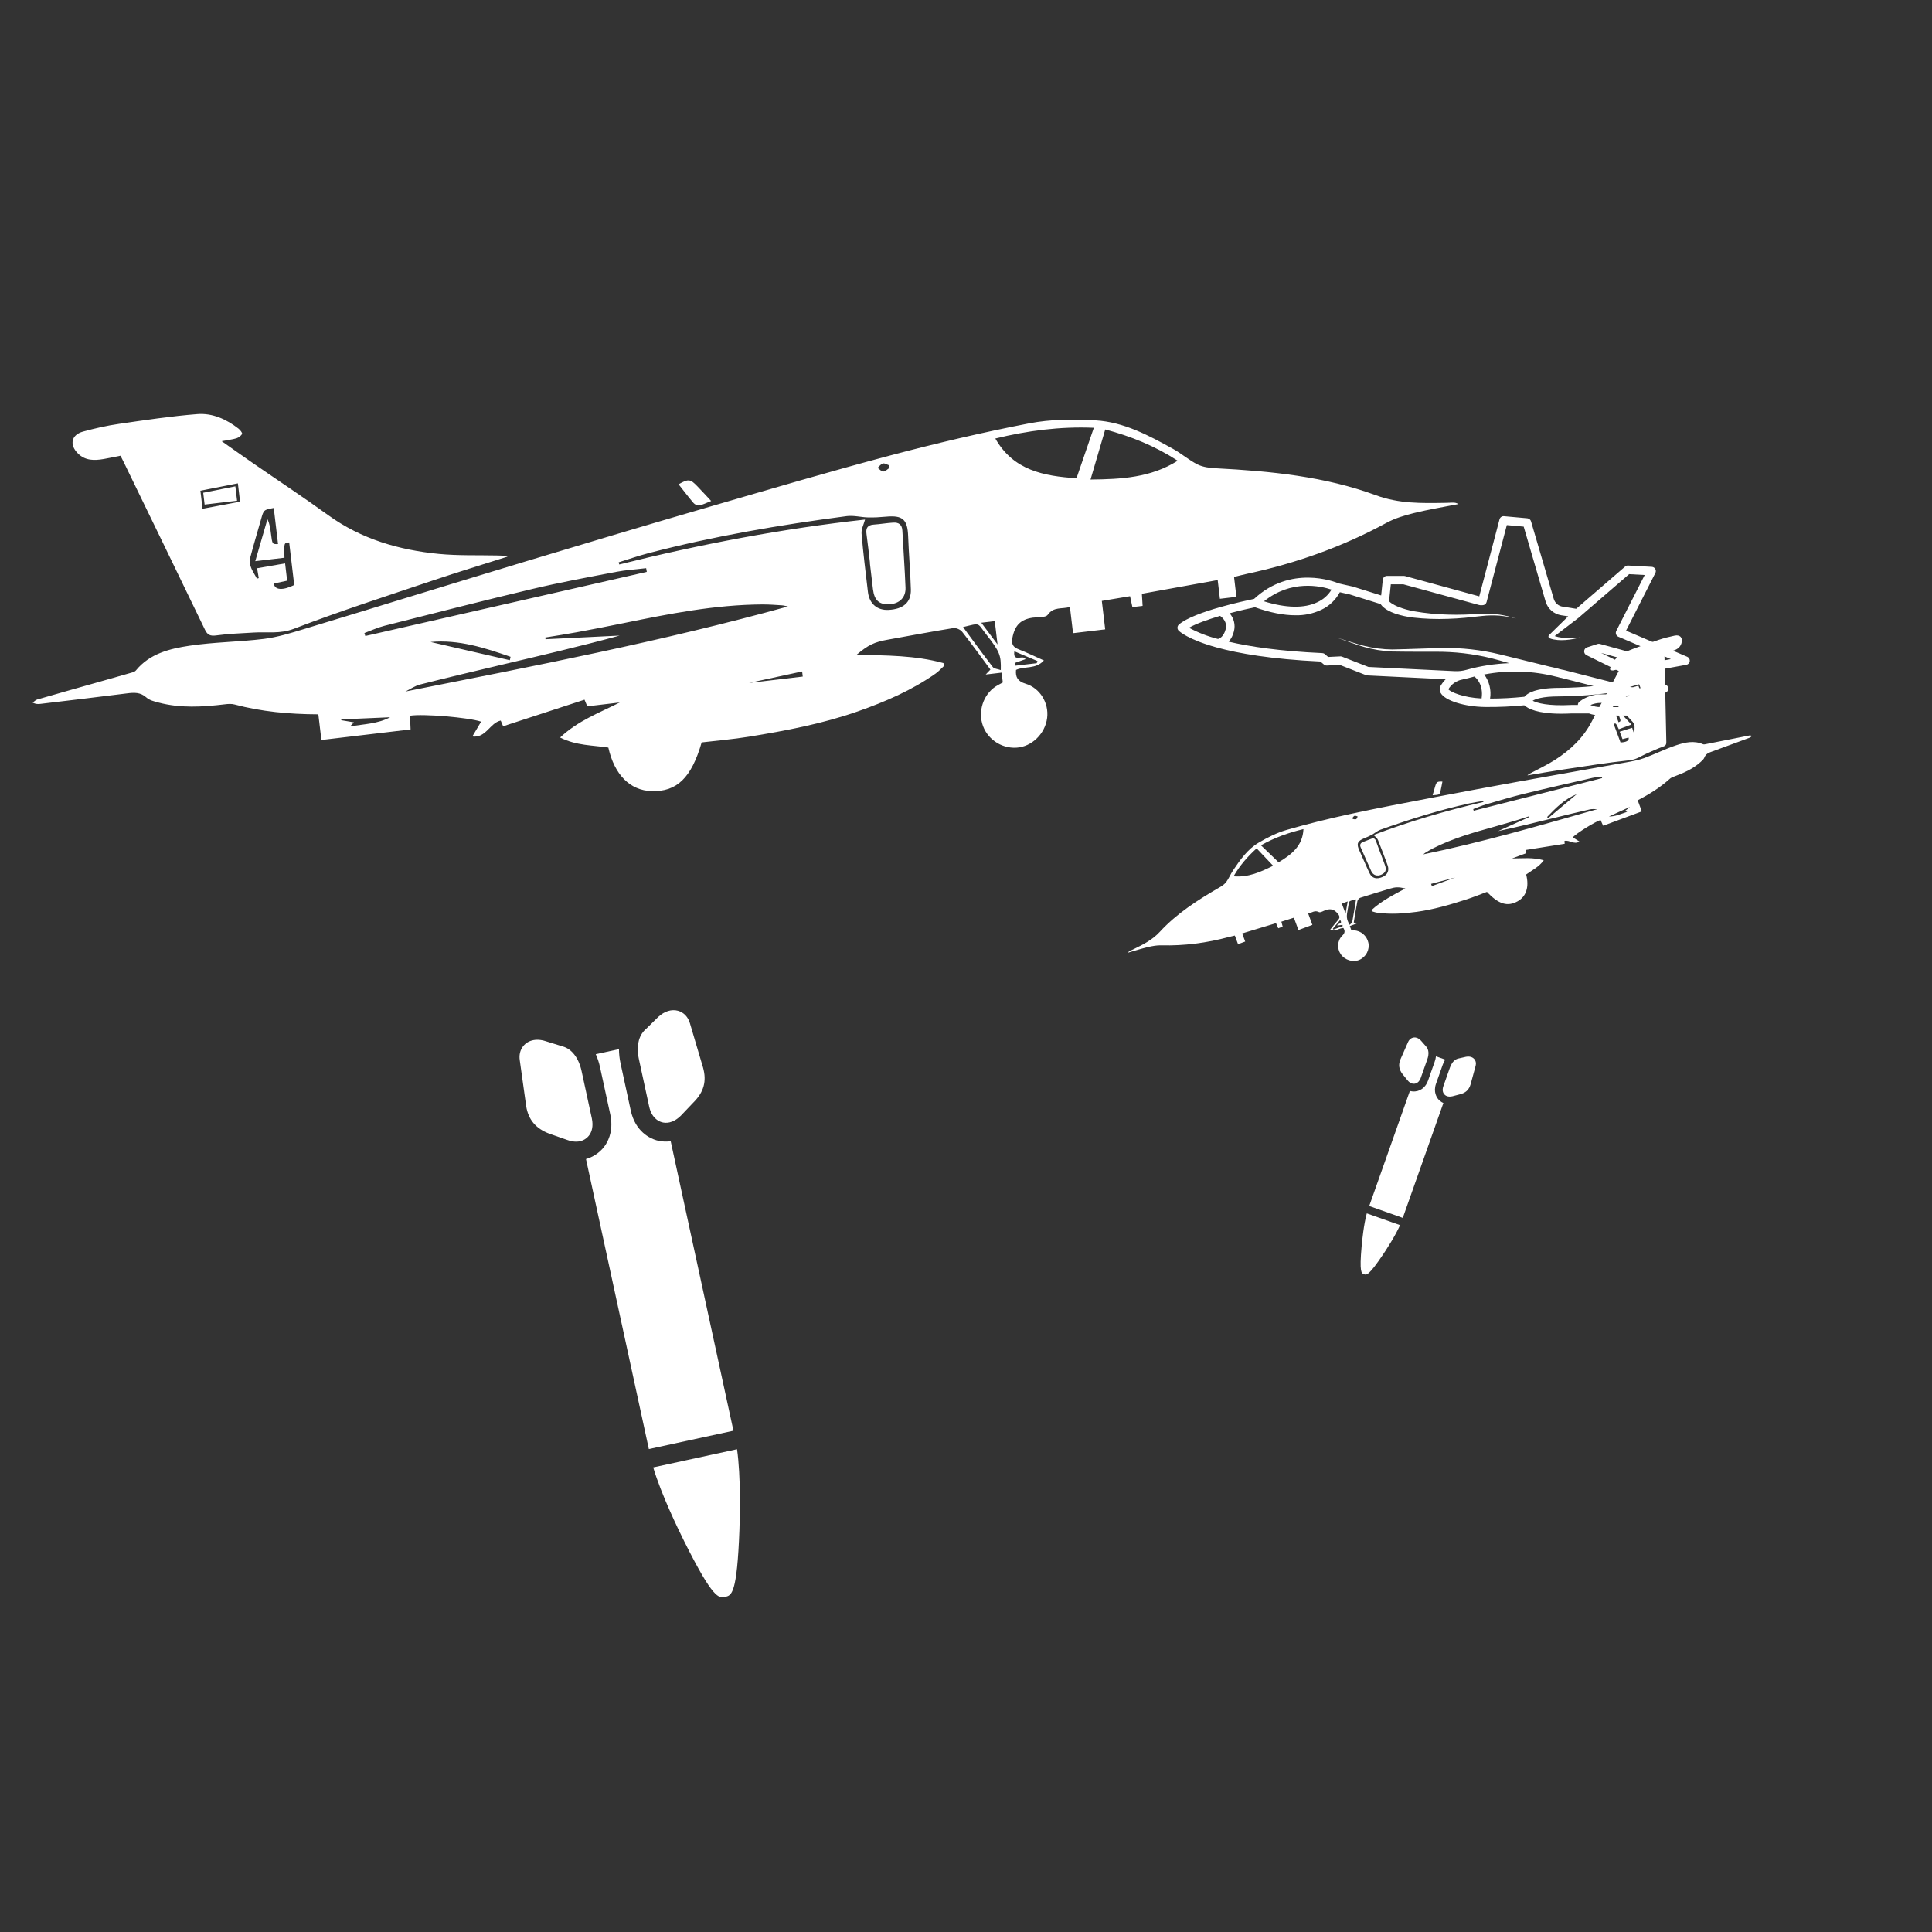 <svg xmlns="http://www.w3.org/2000/svg" xmlns:xlink="http://www.w3.org/1999/xlink" width="24" zoomAndPan="magnify" viewBox="0 0 810 810" height="24" preserveAspectRatio="xMidYMid meet" version="1.2"><rect x="0" y="0" width="810" height="810" fill="#333333" stroke="none"/><defs><clipPath id="3ceb5d5763"><path d="M 493.414 216.297 L 708.664 216.297 L 708.664 304 L 493.414 304 Z M 493.414 216.297 "/></clipPath><clipPath id="bf5087381f"><path d="M 13 173 L 612 173 L 612 332 L 13 332 Z M 13 173 "/></clipPath><clipPath id="9514c75853"><path d="M 0 182.934 L 600.309 111.875 L 621.645 292.113 L 21.336 363.176 Z M 0 182.934 "/></clipPath><clipPath id="5bf1b8a6cf"><path d="M 0 182.934 L 600.309 111.875 L 621.645 292.113 L 21.336 363.176 Z M 0 182.934 "/></clipPath><clipPath id="2ca3ef81cc"><path d="M 472 266 L 735 266 L 735 403 L 472 403 Z M 472 266 "/></clipPath><clipPath id="727ca84f59"><path d="M 456.73 356.43 L 716.922 259.953 L 745.863 338.012 L 485.672 434.484 Z M 456.73 356.43 "/></clipPath><clipPath id="e94f75dfca"><path d="M 716.777 260.008 L 456.586 356.48 L 485.527 434.539 L 745.719 338.066 Z M 716.777 260.008 "/></clipPath><clipPath id="24f6770c8b"><path d="M 217 435 L 249 435 L 249 479 L 217 479 Z M 217 435 "/></clipPath><clipPath id="4bd8dbdaed"><path d="M 413.68 506.254 L 305.289 674.633 L 136.91 566.242 L 245.297 397.863 Z M 413.68 506.254 "/></clipPath><clipPath id="1c0ba2fda5"><path d="M 413.68 506.254 L 305.289 674.633 L 136.91 566.242 L 245.297 397.863 Z M 413.68 506.254 "/></clipPath><clipPath id="d593e5a613"><path d="M 267 423 L 296 423 L 296 471 L 267 471 Z M 267 423 "/></clipPath><clipPath id="41aec316e7"><path d="M 413.68 506.254 L 305.289 674.633 L 136.91 566.242 L 245.297 397.863 Z M 413.68 506.254 "/></clipPath><clipPath id="9ca44d1f77"><path d="M 413.68 506.254 L 305.289 674.633 L 136.91 566.242 L 245.297 397.863 Z M 413.68 506.254 "/></clipPath><clipPath id="ccb91cea15"><path d="M 245 439 L 308 439 L 308 608 L 245 608 Z M 245 439 "/></clipPath><clipPath id="6ebae73678"><path d="M 413.68 506.254 L 305.289 674.633 L 136.91 566.242 L 245.297 397.863 Z M 413.68 506.254 "/></clipPath><clipPath id="a3076f1f12"><path d="M 413.68 506.254 L 305.289 674.633 L 136.91 566.242 L 245.297 397.863 Z M 413.68 506.254 "/></clipPath><clipPath id="41580e3346"><path d="M 273 607 L 311 607 L 311 670 L 273 670 Z M 273 607 "/></clipPath><clipPath id="c777d1aed7"><path d="M 413.68 506.254 L 305.289 674.633 L 136.91 566.242 L 245.297 397.863 Z M 413.68 506.254 "/></clipPath><clipPath id="2185c5411b"><path d="M 413.68 506.254 L 305.289 674.633 L 136.91 566.242 L 245.297 397.863 Z M 413.68 506.254 "/></clipPath><clipPath id="6ae9a4a1dc"><path d="M 586 434 L 599 434 L 599 455 L 586 455 Z M 586 434 "/></clipPath><clipPath id="7bb1c7c997"><path d="M 645.512 500.793 L 571.07 536.355 L 535.508 461.914 L 609.953 426.352 Z M 645.512 500.793 "/></clipPath><clipPath id="82c917146d"><path d="M 645.512 500.793 L 571.07 536.355 L 535.508 461.914 L 609.953 426.352 Z M 645.512 500.793 "/></clipPath><clipPath id="79145e3af9"><path d="M 604 442 L 619 442 L 619 460 L 604 460 Z M 604 442 "/></clipPath><clipPath id="beaeb46c9d"><path d="M 645.512 500.793 L 571.07 536.355 L 535.508 461.914 L 609.953 426.352 Z M 645.512 500.793 "/></clipPath><clipPath id="1dfe958763"><path d="M 645.512 500.793 L 571.07 536.355 L 535.508 461.914 L 609.953 426.352 Z M 645.512 500.793 "/></clipPath><clipPath id="62f147e750"><path d="M 574 442 L 606 442 L 606 511 L 574 511 Z M 574 442 "/></clipPath><clipPath id="377babc477"><path d="M 645.512 500.793 L 571.07 536.355 L 535.508 461.914 L 609.953 426.352 Z M 645.512 500.793 "/></clipPath><clipPath id="e113a4edbc"><path d="M 645.512 500.793 L 571.07 536.355 L 535.508 461.914 L 609.953 426.352 Z M 645.512 500.793 "/></clipPath><clipPath id="e981b22b8c"><path d="M 570 508 L 587 508 L 587 535 L 570 535 Z M 570 508 "/></clipPath><clipPath id="9dba791c11"><path d="M 645.512 500.793 L 571.07 536.355 L 535.508 461.914 L 609.953 426.352 Z M 645.512 500.793 "/></clipPath><clipPath id="2289292167"><path d="M 645.512 500.793 L 571.07 536.355 L 535.508 461.914 L 609.953 426.352 Z M 645.512 500.793 "/></clipPath></defs><g id="b8e52c1859"><g clip-rule="nonzero" clip-path="url(#3ceb5d5763)"><path style=" stroke:none;fill-rule:nonzero;fill:#ffffff;fill-opacity:1;" d="M 509.852 271.375 C 509.957 271.418 510.066 271.445 510.176 271.465 C 519.211 273.949 532.969 276.371 553.57 277.344 L 555.062 278.602 C 555.422 278.902 555.836 279.043 556.301 279.023 L 561.73 278.77 L 572.703 283.055 C 572.883 283.125 573.066 283.164 573.258 283.172 L 606.113 284.781 C 605.285 285.609 604.578 286.531 603.992 287.547 C 603.723 288.02 603.594 288.523 603.602 289.066 C 603.613 289.609 603.758 290.109 604.043 290.57 C 605.883 293.762 613.945 296.281 622.609 296.414 L 623.328 296.414 C 628.582 296.453 633.824 296.211 639.055 295.691 C 640.602 297.105 644.59 299.227 654.605 299.227 C 655.934 299.227 657.367 299.188 658.902 299.113 L 666.164 299.113 C 667.766 299.695 669.422 299.992 671.133 299.996 L 690.148 299.996 L 693.191 303.035 C 693.535 303.383 693.949 303.555 694.438 303.559 L 695.32 303.559 C 695.59 303.562 695.844 303.512 696.09 303.398 C 696.332 303.289 696.539 303.129 696.711 302.926 C 696.883 302.719 697.004 302.488 697.066 302.227 C 697.133 301.969 697.141 301.707 697.09 301.445 L 696.531 298.66 C 696.926 298.309 697.125 297.871 697.125 297.344 L 697.125 294.691 C 697.125 294.176 696.938 293.742 696.559 293.391 L 697.09 290.926 C 697.098 290.82 697.098 290.711 697.09 290.605 L 697.973 290.465 C 698.352 290.402 698.68 290.234 698.949 289.961 C 699.219 289.688 699.383 289.359 699.438 288.98 C 699.496 288.598 699.434 288.238 699.254 287.898 C 699.078 287.555 698.812 287.301 698.469 287.133 L 671.281 273.754 L 696.125 280.555 C 696.387 280.613 696.648 280.613 696.914 280.555 L 706.992 278.723 C 707.375 278.656 707.703 278.477 707.969 278.191 C 708.238 277.906 708.395 277.57 708.438 277.18 C 708.48 276.793 708.406 276.43 708.207 276.09 C 708.012 275.754 707.73 275.508 707.371 275.355 L 681.73 264.402 L 694.02 240.211 C 694.086 240.082 694.137 239.941 694.168 239.801 C 694.203 239.656 694.215 239.512 694.211 239.363 C 694.207 239.219 694.184 239.074 694.145 238.934 C 694.105 238.793 694.051 238.656 693.977 238.531 C 693.902 238.402 693.816 238.285 693.715 238.18 C 693.609 238.074 693.496 237.984 693.371 237.906 C 693.246 237.832 693.113 237.77 692.977 237.727 C 692.836 237.684 692.691 237.656 692.543 237.648 L 682.598 237.098 C 682.121 237.07 681.703 237.211 681.344 237.523 L 672.387 245.258 L 672.332 245.312 L 672.262 245.367 L 660.832 255.234 L 655.184 254.348 C 654.75 254.285 654.332 254.164 653.934 253.984 C 653.535 253.805 653.168 253.57 652.836 253.285 C 652.504 253 652.219 252.676 651.98 252.309 C 651.742 251.941 651.559 251.551 651.434 251.129 L 641.883 218.559 C 641.781 218.211 641.59 217.922 641.309 217.691 C 641.031 217.461 640.707 217.328 640.348 217.293 L 630.559 216.41 C 630.352 216.391 630.145 216.406 629.941 216.461 C 629.742 216.516 629.555 216.602 629.383 216.723 C 629.211 216.84 629.066 216.988 628.945 217.16 C 628.824 217.328 628.738 217.516 628.684 217.719 L 620.188 250.016 L 589.059 241.504 C 588.906 241.461 588.75 241.441 588.59 241.441 L 581.516 241.441 C 581.297 241.438 581.086 241.477 580.879 241.555 C 580.676 241.633 580.492 241.746 580.328 241.891 C 580.164 242.035 580.031 242.207 579.934 242.402 C 579.832 242.598 579.773 242.805 579.75 243.023 L 579.059 249.637 L 566.883 245.824 L 566.742 245.824 L 561.359 244.621 C 559.289 243.738 541.113 236.816 525.789 251.078 C 524.023 251.449 517.832 252.766 511.281 254.613 C 504.547 256.559 497.41 259.098 494.262 261.836 C 494.078 261.996 493.934 262.188 493.828 262.41 C 493.723 262.633 493.668 262.863 493.66 263.109 C 493.648 263.352 493.691 263.59 493.781 263.816 C 493.871 264.043 494 264.246 494.176 264.418 C 494.422 264.668 497.992 268.07 509.852 271.375 Z M 621.168 292.836 C 613.531 292.461 608.234 290.184 607.219 288.996 C 607.84 287.934 608.656 287.047 609.66 286.336 C 610.664 285.625 611.773 285.152 612.984 284.922 C 613.195 284.895 613.395 284.832 613.582 284.734 C 614.332 284.621 615.066 284.461 615.793 284.258 C 616.484 284.062 617.316 283.844 618.27 283.605 C 618.379 283.801 618.52 283.973 618.695 284.117 C 618.695 284.117 622.07 286.945 621.168 292.836 Z M 639.109 292.117 C 634.328 292.621 629.531 292.879 624.723 292.887 C 625.008 291.105 624.934 289.336 624.508 287.582 C 624.078 285.828 623.328 284.227 622.258 282.773 C 627.281 281.82 632.352 281.426 637.465 281.59 C 642.578 281.754 647.609 282.469 652.566 283.738 C 652.656 283.758 652.746 283.773 652.84 283.781 L 654.211 284.168 L 654.414 284.168 L 668.109 287.652 C 663.953 288.043 658.809 288.395 653.555 288.395 C 643.84 288.449 640.363 290.578 639.117 292.117 Z M 662.387 294.027 L 662.238 294.145 C 661.766 294.496 661.531 294.969 661.531 295.559 L 658.77 295.559 C 648.93 296.07 644.465 294.754 642.566 293.789 C 643.742 293.062 646.648 291.969 653.527 291.969 C 661.59 291.902 669.609 291.281 677.586 290.109 L 678.469 290.332 L 677.711 291.094 L 671.141 291.094 C 669.562 291.098 668.027 291.352 666.531 291.855 C 665.035 292.355 663.656 293.082 662.395 294.027 Z M 693.059 295.797 C 693.121 295.875 693.191 295.949 693.27 296.016 C 693.195 296.082 693.129 296.152 693.066 296.23 C 692.754 296.609 692.625 297.047 692.676 297.539 L 692.129 296.988 C 691.785 296.645 691.371 296.469 690.883 296.469 L 671.133 296.469 C 669.621 296.469 668.172 296.176 666.781 295.582 C 668.172 294.992 669.621 294.699 671.133 294.699 L 678.434 294.699 C 678.922 294.699 679.336 294.523 679.68 294.18 L 682.449 291.41 L 685.879 292.293 C 686.02 292.332 686.164 292.348 686.312 292.348 L 686.594 292.348 L 693.387 291.25 L 692.715 294.371 C 692.621 294.891 692.742 295.355 693.066 295.77 Z M 558.254 247.195 C 556.801 249.578 554.801 251.344 552.262 252.5 C 546.832 255.109 539.141 254.957 529.93 252.102 C 541.324 242.898 553.684 245.676 558.254 247.195 Z M 515.508 257.117 C 519.609 256.02 523.465 255.137 526.117 254.586 C 532.449 256.832 538.125 257.957 543.102 257.957 C 546.898 258.035 550.516 257.27 553.957 255.664 C 555.617 254.887 557.113 253.867 558.441 252.602 C 559.77 251.34 560.867 249.902 561.73 248.285 L 565.949 249.23 L 578.82 253.254 L 579.078 253.598 C 579.32 253.914 579.59 254.207 579.883 254.48 C 580.414 254.949 580.984 255.367 581.598 255.727 C 582.719 256.375 583.895 256.906 585.125 257.32 C 587.512 258.09 589.953 258.617 592.445 258.91 C 597.293 259.457 602.156 259.637 607.031 259.449 C 609.457 259.359 611.879 259.238 614.281 259 L 621.461 258.238 C 623.84 257.977 626.219 257.934 628.605 258.105 C 630.996 258.328 633.352 258.738 635.68 259.336 C 633.363 258.59 631.008 258.039 628.605 257.672 C 626.199 257.348 623.781 257.238 621.355 257.355 L 614.148 257.672 C 611.762 257.762 609.367 257.742 606.988 257.672 C 602.238 257.559 597.523 257.094 592.844 256.277 C 590.562 255.867 588.344 255.242 586.184 254.402 C 585.191 253.996 584.25 253.492 583.355 252.898 C 583.004 252.656 582.676 252.387 582.367 252.094 L 583.109 244.969 L 588.367 244.969 L 620.195 253.668 C 620.352 253.711 620.508 253.73 620.664 253.73 L 621.551 253.73 C 621.949 253.73 622.309 253.605 622.629 253.359 C 622.945 253.117 623.152 252.801 623.258 252.414 L 623.484 251.527 L 631.742 220.141 L 638.816 220.785 L 648.012 252.207 C 648.23 252.949 648.547 253.648 648.965 254.297 C 649.383 254.949 649.883 255.531 650.465 256.039 C 651.047 256.547 651.688 256.965 652.391 257.289 C 653.094 257.617 653.824 257.84 654.59 257.957 L 657.473 258.391 L 649.516 266.195 L 649.418 266.293 C 649.324 266.387 649.262 266.492 649.223 266.617 C 649.184 266.742 649.176 266.867 649.199 266.992 C 649.223 267.121 649.273 267.234 649.352 267.34 C 649.43 267.441 649.531 267.52 649.648 267.574 C 650.215 267.82 650.805 267.996 651.414 268.098 C 651.965 268.203 652.52 268.281 653.078 268.328 C 654.176 268.414 655.27 268.414 656.367 268.328 C 657.445 268.242 658.52 268.105 659.586 267.91 L 661.168 267.582 L 662.723 267.195 L 661.133 267.371 L 659.539 267.488 C 658.484 267.543 657.426 267.543 656.367 267.488 C 655.324 267.434 654.293 267.297 653.273 267.078 C 652.773 266.973 652.285 266.836 651.805 266.672 L 661.723 259.086 L 661.902 258.938 L 674.48 248.078 L 674.535 248.02 L 674.605 247.973 L 683.023 240.707 L 689.547 241.07 L 677.629 264.523 C 677.52 264.742 677.453 264.977 677.441 265.219 C 677.426 265.465 677.461 265.703 677.543 265.934 C 677.625 266.164 677.754 266.367 677.922 266.547 C 678.09 266.723 678.289 266.859 678.516 266.957 L 700.512 276.336 L 696.621 277.043 L 670.812 269.973 C 670.477 269.871 670.141 269.871 669.805 269.973 L 665.383 271.402 C 665.043 271.512 664.758 271.711 664.535 271.992 C 664.312 272.277 664.188 272.598 664.16 272.957 C 664.137 273.316 664.211 273.652 664.391 273.969 C 664.57 274.281 664.82 274.516 665.145 274.676 L 691.883 287.828 L 686.363 288.715 L 682.918 287.828 C 682.586 287.621 682.227 287.527 681.84 287.555 L 678.07 286.602 L 655.254 280.793 L 655.074 280.793 L 653.688 280.457 C 653.609 280.422 653.531 280.391 653.449 280.367 C 652.184 280.031 650.938 279.742 649.699 279.484 L 631.719 275.062 C 629.781 274.594 627.816 274.09 625.82 273.676 C 623.82 273.258 621.832 272.906 619.824 272.625 C 615.812 272.047 611.777 271.727 607.723 271.66 C 605.707 271.66 603.664 271.66 601.676 271.746 L 595.664 271.941 C 591.668 272.059 587.637 272.242 583.664 272.289 C 579.672 272.242 575.738 271.734 571.863 270.766 C 569.926 270.297 568.023 269.66 566.105 269.078 L 560.359 267.309 L 566.035 269.289 C 567.93 269.934 569.812 270.645 571.746 271.191 C 575.645 272.309 579.617 272.961 583.664 273.145 C 587.707 273.25 591.691 273.207 595.707 273.242 L 601.719 273.242 C 603.734 273.242 605.699 273.242 607.688 273.375 C 611.652 273.582 615.59 274.039 619.5 274.746 C 621.449 275.098 623.387 275.512 625.309 275.984 C 627.227 276.453 629.125 277.016 631.062 277.566 L 632.75 278.043 C 626.676 278.266 620.707 279.191 614.848 280.82 C 613.234 281.281 611.59 281.469 609.914 281.387 L 573.719 279.617 L 562.66 275.301 C 562.426 275.215 562.184 275.176 561.934 275.188 L 556.832 275.434 L 555.434 274.23 C 555.129 273.969 554.77 273.828 554.367 273.809 C 536.496 272.996 523.898 271.086 515.129 269.023 C 516.207 267.758 516.938 266.316 517.32 264.703 C 517.496 264.043 517.586 263.375 517.598 262.695 C 517.605 262.012 517.531 261.34 517.371 260.68 C 517.215 260.02 516.977 259.387 516.66 258.781 C 516.348 258.18 515.961 257.625 515.508 257.117 Z M 511.531 258.203 C 512.582 258.953 514.652 260.855 513.871 263.801 C 513.043 266.957 511.316 267.707 510.645 267.883 C 506.395 266.82 502.34 265.25 498.48 263.18 C 501.582 261.43 506.508 259.707 511.531 258.203 Z M 511.531 258.203 "/></g><g clip-rule="nonzero" clip-path="url(#bf5087381f)"><g clip-rule="nonzero" clip-path="url(#9514c75853)"><g clip-rule="nonzero" clip-path="url(#5bf1b8a6cf)"><path style=" stroke:none;fill-rule:nonzero;fill:#ffffff;fill-opacity:1;" d="M 133.465 299.488 C 121.105 299.43 109.621 298.367 98.344 295.359 C 97.035 295.008 95.535 295.117 94.168 295.293 C 84.891 296.406 75.641 296.965 66.469 294.551 C 64.688 294.078 62.664 293.594 61.379 292.426 C 58.836 290.133 56.145 290.332 53.156 290.711 C 41.094 292.234 29.008 293.664 16.938 295.105 C 15.988 295.219 15.027 295.238 13.695 294.594 C 14.324 294.145 14.887 293.477 15.582 293.273 C 24.824 290.605 34.07 288 43.316 285.383 C 47.414 284.215 51.516 283.074 55.613 281.879 C 56.117 281.742 56.672 281.461 56.988 281.078 C 62.777 274.004 71.133 271.973 79.391 270.727 C 89.75 269.164 100.32 269.145 110.727 267.844 C 116.391 267.137 121.969 265.391 127.48 263.723 C 158.637 254.277 189.746 244.633 220.906 235.211 C 246.43 227.496 271.988 219.875 297.598 212.418 C 322.777 205.094 347.934 197.668 373.281 190.949 C 392.512 185.855 411.91 181.285 431.434 177.504 C 440.461 175.754 449.996 175.707 459.227 176.234 C 471.121 176.91 481.625 182.551 491.883 188.246 C 495.418 190.207 498.523 192.965 502.117 194.746 C 504.414 195.875 507.273 196.207 509.91 196.336 C 532.676 197.531 555.359 199.711 576.883 207.641 C 586.539 211.203 596.082 210.98 605.875 210.824 C 606.969 210.801 608.066 210.727 609.148 210.719 C 609.898 210.723 610.645 210.82 611.453 211.328 C 605.238 212.559 598.969 213.578 592.828 215.094 C 588.852 216.074 584.789 217.289 581.223 219.234 C 562.828 229.258 543.344 236.16 522.918 240.543 C 521.211 240.906 519.516 241.363 517.383 241.883 C 517.711 244.621 518.035 247.379 518.371 250.223 C 515.883 250.52 513.84 250.762 511.453 251.043 C 511.16 248.578 510.871 246.141 510.523 243.188 C 499.781 245.129 489.402 246.996 478.738 248.93 C 478.848 250.625 478.941 252.23 479.047 254.023 C 477.586 254.195 476.238 254.355 474.766 254.531 C 474.438 253.02 474.133 251.559 473.781 249.957 C 469.836 250.609 466.102 251.238 461.945 251.93 C 462.418 255.926 462.875 259.773 463.359 263.859 C 458.73 264.406 454.527 264.906 449.875 265.457 C 449.465 261.988 449.047 258.445 448.574 254.477 C 445.109 255.449 441.758 254.254 439.262 257.758 C 438.367 259.012 435.172 258.656 433 258.953 C 427.875 259.68 425.449 262.215 424.457 267.41 C 423.977 269.898 424.609 271.281 427.02 272.211 C 430.449 273.543 433.754 275.156 437.664 276.898 C 434.16 280.734 429.566 279.168 425.973 280.863 C 425.676 283.918 426.699 285.652 429.969 286.645 C 436.098 288.496 439.793 294.781 439.02 300.996 C 438.188 307.629 432.59 313.078 426.156 313.465 C 419.586 313.867 413.488 309.551 411.773 303.285 C 410.07 297.043 412.883 290.203 418.387 287.238 C 419.051 286.879 419.715 286.508 420.43 286.117 C 420.277 284.809 420.125 283.531 419.945 282.004 C 417.887 282.246 415.977 282.473 413.262 282.793 C 414.211 281.785 414.641 281.336 415.234 280.715 C 411.34 275.457 407.48 270.074 403.391 264.879 C 402.648 263.938 400.82 263.148 399.652 263.328 C 390.457 264.805 381.32 266.555 372.16 268.188 C 366.598 269.18 364.023 270.367 359.094 274.543 C 371.578 274.777 383.75 274.754 395.52 277.996 C 395.656 278.355 395.789 278.699 395.926 279.059 C 394.711 280.18 393.602 281.445 392.27 282.379 C 382.266 289.418 371.148 294.207 359.68 298.238 C 344.844 303.441 329.457 306.348 313.996 308.859 C 307.309 309.945 300.535 310.504 294.168 311.258 C 289.859 326.23 283.699 332.012 273.156 331.684 C 264.156 331.398 257.605 324.836 255.051 313.43 C 248.555 312.406 241.703 312.672 234.824 309.207 C 242.398 302.07 251.398 298.812 259.844 294.512 C 255.336 295.047 250.84 295.578 246.215 296.125 C 245.84 295.234 245.484 294.355 245.055 293.348 C 233.656 297.078 222.371 300.754 210.945 304.484 C 210.59 303.645 210.297 302.969 209.926 302.094 C 205.328 303.117 203.762 309.52 198.031 308.766 C 199.289 306.641 200.496 304.625 201.707 302.559 C 196.473 300.785 177.195 299.176 171.891 300.074 C 171.965 301.828 172.043 303.609 172.141 305.816 C 159.754 307.281 147.508 308.73 134.75 310.242 C 134.336 306.855 133.906 303.23 133.465 299.488 Z M 330.363 254.262 C 329.516 254.098 328.668 253.836 327.805 253.777 C 325.086 253.605 322.348 253.395 319.625 253.41 C 299.789 253.512 280.461 257.348 261.152 261.305 C 254.73 262.613 248.301 263.871 241.855 265.059 C 237.445 265.875 233.023 266.547 228.605 267.27 C 228.645 267.508 228.676 267.758 228.715 267.992 C 239.082 267.488 249.43 266.969 259.797 266.465 C 243.004 271.047 226.109 274.969 209.207 278.961 C 198.141 281.582 187.078 284.203 176.062 287.004 C 173.938 287.547 172.016 288.926 169.992 289.914 C 223.809 279.254 277.488 268.914 330.363 254.262 Z M 417.293 183.855 C 424.859 197.195 437.551 199.609 451.328 200.504 C 453.691 193.609 456.09 186.641 458.594 179.355 C 444.383 178.754 430.75 180.566 417.293 183.855 Z M 457.207 201.051 C 470.18 200.906 482.402 200.285 493.762 193.168 C 484.078 186.883 474.094 182.922 463.379 180.047 C 461.312 187.066 459.359 193.727 457.207 201.051 Z M 259.383 235.746 C 259.457 236.047 259.547 236.344 259.621 236.656 C 293.754 228.152 328.23 221.582 362.672 217.828 C 362.125 219.883 361.047 221.855 361.215 223.719 C 361.902 231.898 362.922 240.051 363.887 248.211 C 364.469 253.125 367.77 255.93 372.488 255.703 C 378.68 255.398 382.031 252.559 381.887 247.16 C 381.688 239.727 381.012 232.309 380.746 224.871 C 380.496 217.789 378.527 215.965 371.48 216.609 C 369.008 216.836 366.5 216.988 364.02 216.934 C 360.992 216.863 357.91 216 354.961 216.387 C 326.941 220.066 299.129 224.789 271.762 231.945 C 267.586 233.027 263.508 234.473 259.383 235.746 Z M 271.176 239.75 C 271.09 239.242 270.984 238.719 270.898 238.207 C 266.707 238.703 262.461 238.953 258.316 239.75 C 246.594 241.992 234.848 244.145 223.242 246.91 C 202.48 251.84 181.816 257.133 161.133 262.375 C 158.277 263.098 155.555 264.383 152.777 265.406 C 152.906 265.82 153.035 266.23 153.164 266.645 C 192.504 257.672 231.848 248.711 271.176 239.75 Z M 419.59 280.938 C 419.734 274.676 419.188 273.219 413.426 265.895 C 409.539 260.941 411.23 261.129 403.77 262.895 C 407.957 268.574 412.02 274.199 416.266 279.699 C 416.816 280.41 418.238 280.453 419.59 280.938 Z M 180.512 269.152 C 191.586 271.707 202.66 274.246 213.746 276.793 C 213.852 276.312 213.957 275.848 214.059 275.367 C 203.246 271.621 192.395 268.043 180.512 269.152 Z M 148.414 302.852 C 147.734 303.535 147.246 304.02 146.754 304.52 C 152.605 303.586 158.445 303.453 163.57 300.711 C 156.738 301.012 149.918 301.309 143.082 301.609 C 143.082 301.719 143.07 301.84 143.07 301.945 C 144.762 302.242 146.453 302.523 148.414 302.852 Z M 411.414 261.082 C 413.812 264.285 415.812 266.961 418.223 270.18 C 417.773 266.367 417.418 263.379 417.066 260.41 C 415.223 260.629 413.719 260.809 411.414 261.082 Z M 434.645 278.043 C 434.758 277.75 434.855 277.457 434.969 277.152 C 431.801 275.816 428.637 274.48 425.273 273.059 C 424.574 277.98 428.969 274.238 429.941 276.355 C 428.363 276.918 426.875 277.441 425.387 277.965 C 425.512 278.336 425.637 278.711 425.762 279.082 C 428.715 278.746 431.68 278.395 434.645 278.043 Z M 336.301 281.508 C 328.953 283.098 321.824 284.637 314.016 286.324 C 321.953 285.383 329.188 284.527 336.555 283.656 C 336.438 282.652 336.336 281.809 336.301 281.508 Z M 372.961 196.148 C 372.906 195.793 372.852 195.453 372.797 195.098 C 371.906 194.801 370.945 194.129 370.164 194.312 C 369.332 194.52 368.676 195.504 367.949 196.152 C 368.738 196.703 369.555 197.727 370.309 197.691 C 371.227 197.648 372.09 196.703 372.961 196.148 Z M 50.516 191.066 C 48.141 191.535 45.793 192.055 43.438 192.453 C 39.559 193.113 35.758 193.188 32.684 190.129 C 29.008 186.504 29.871 182.297 34.789 180.953 C 39.738 179.605 44.785 178.445 49.859 177.715 C 60.777 176.125 71.715 174.484 82.691 173.613 C 89.031 173.102 94.891 175.738 99.969 179.691 C 100.68 180.25 101.68 181.496 101.488 181.906 C 101.09 182.727 100.043 183.469 99.117 183.766 C 97.387 184.289 95.539 184.48 92.949 184.977 C 97.645 188.281 101.777 191.227 105.953 194.113 C 116.492 201.395 127.191 208.441 137.566 215.953 C 151.484 226.027 167.273 230.598 184.012 232.227 C 192.031 233 200.148 232.707 208.227 232.875 C 209.742 232.91 211.246 232.867 212.816 233.359 C 202.535 236.621 192.203 239.758 181.984 243.199 C 162.332 249.816 142.559 256.18 123.215 263.613 C 117.348 265.871 111.988 264.836 106.391 265.191 C 101.16 265.516 95.887 265.672 90.707 266.395 C 88.195 266.742 87 266.242 85.934 264.016 C 74.602 240.527 63.191 217.07 51.805 193.613 C 51.43 192.816 51.035 192.062 50.516 191.066 Z M 119.262 233.824 C 115.215 234.301 111.273 234.77 107.016 235.273 C 108.773 229.238 110.441 223.453 112.125 217.68 C 113.133 219.766 113.359 221.773 113.609 223.789 C 114.156 228.188 114.156 228.188 116.566 228.09 C 115.969 223.039 115.371 218.004 114.773 212.957 C 110.539 213.754 110.551 213.75 109.473 217.621 C 107.965 222.973 106.336 228.285 104.941 233.66 C 104.004 237.246 106.297 239.797 107.711 242.594 C 107.969 242.512 108.227 242.426 108.484 242.355 C 108.258 241.008 108.02 239.672 107.781 238.23 C 111.75 237.547 115.586 236.879 119.531 236.199 C 119.828 238.715 120.102 241.023 120.387 243.445 C 118.367 243.887 116.582 244.258 114.809 244.641 C 115.125 247.426 118.609 247.625 123.355 245.262 C 122.652 239.316 121.945 233.359 121.242 227.414 C 119.043 227.566 119.043 227.566 119.262 233.824 Z M 99.734 202.641 C 94.328 203.711 89.152 204.723 84.02 205.73 C 84.34 208.434 84.613 210.742 84.918 213.297 C 90.367 212.266 95.543 211.289 100.645 210.328 C 100.309 207.492 100.031 205.16 99.734 202.641 Z M 292.375 203.883 C 289.402 200.785 288.633 200.703 284.5 203.039 C 286.602 205.688 288.617 208.375 290.789 210.914 C 291.301 211.52 292.473 212.035 293.191 211.898 C 294.746 211.582 296.203 210.809 298.156 210.039 C 296.078 207.816 294.25 205.824 292.375 203.883 Z M 364.68 235.926 C 365.078 239.301 365.477 242.66 365.875 246.035 C 365.914 246.367 365.953 246.684 365.992 247.012 C 366.574 251.727 368.609 253.559 372.98 253.32 C 377.082 253.09 379.797 250.496 379.641 246.359 C 379.336 238.387 378.727 230.414 378.32 222.445 C 378.188 219.879 376.719 218.957 374.449 219.105 C 371.719 219.281 369.02 219.75 366.289 219.938 C 363.703 220.125 362.934 221.418 363.281 223.875 C 363.848 227.887 364.258 231.914 364.734 235.934 C 364.719 235.922 364.691 235.926 364.68 235.926 Z M 98.68 203.902 C 94.031 204.828 89.617 205.711 85.203 206.582 C 85.438 208.543 85.625 210.125 85.789 211.535 C 90.363 210.996 94.754 210.477 99.391 209.926 C 99.125 207.672 98.926 205.984 98.68 203.902 Z M 98.68 203.902 "/></g></g></g><g clip-rule="nonzero" clip-path="url(#2ca3ef81cc)"><g clip-rule="nonzero" clip-path="url(#727ca84f59)"><g clip-rule="nonzero" clip-path="url(#e94f75dfca)"><path style=" stroke:none;fill-rule:nonzero;fill:#ffffff;fill-opacity:1;" d="M 686.609 335.523 C 691.645 332.918 696.117 330.082 700.094 326.496 C 700.559 326.078 701.191 325.812 701.789 325.598 C 705.812 324.113 709.707 322.406 712.949 319.504 C 713.578 318.938 714.305 318.32 714.586 317.57 C 715.145 316.105 716.285 315.621 717.586 315.152 C 722.832 313.254 728.07 311.312 733.301 309.379 C 733.715 309.227 734.109 309.031 734.52 308.492 C 734.168 308.438 733.801 308.285 733.473 308.348 C 729.141 309.188 724.816 310.055 720.492 310.918 C 718.574 311.297 716.66 311.691 714.738 312.059 C 714.5 312.105 714.215 312.109 714.008 312.016 C 710.16 310.336 706.324 311.254 702.691 312.473 C 698.133 314 693.809 316.199 689.285 317.844 C 686.824 318.738 684.18 319.191 681.578 319.664 C 666.875 322.316 652.148 324.879 637.449 327.543 C 625.41 329.727 613.371 331.953 601.352 334.262 C 589.535 336.531 577.703 338.754 565.945 341.309 C 557.023 343.246 548.141 345.434 539.375 347.969 C 535.32 349.141 531.414 351.117 527.754 353.262 C 523.035 356.023 519.922 360.523 516.922 364.992 C 515.891 366.531 515.195 368.309 514.102 369.789 C 513.398 370.73 512.301 371.465 511.25 372.066 C 502.195 377.312 493.383 382.945 486.25 390.684 C 483.047 394.156 479.102 396.062 475.07 398.043 C 474.617 398.266 474.152 398.461 473.711 398.688 C 473.406 398.844 473.121 399.039 472.895 399.418 C 475.691 398.621 478.469 397.727 481.293 397.062 C 483.121 396.633 485.035 396.277 486.898 396.328 C 496.512 396.578 505.914 395.328 515.176 392.848 C 515.949 392.641 516.734 392.469 517.715 392.238 C 518.156 393.426 518.598 394.617 519.055 395.852 C 520.133 395.453 521.02 395.125 522.055 394.742 C 521.656 393.672 521.266 392.617 520.793 391.336 C 525.586 389.883 530.215 388.48 534.977 387.039 C 535.289 387.754 535.586 388.43 535.914 389.184 C 536.551 388.949 537.133 388.734 537.773 388.496 C 537.59 387.812 537.41 387.148 537.219 386.422 C 538.965 385.863 540.625 385.34 542.465 384.754 C 543.105 386.484 543.727 388.152 544.383 389.926 C 546.387 389.18 548.207 388.504 550.223 387.758 C 549.668 386.254 549.098 384.719 548.461 383 C 550.078 382.672 551.199 381.484 552.953 382.395 C 553.578 382.719 554.812 381.906 555.758 381.574 C 558.004 380.801 559.527 381.328 561.016 383.242 C 561.734 384.16 561.766 384.855 560.973 385.738 C 559.852 387 558.836 388.352 557.605 389.879 C 559.836 390.715 561.387 389.113 563.211 389.055 C 563.969 390.242 563.914 391.164 562.785 392.254 C 560.668 394.293 560.473 397.633 562.09 400.008 C 563.812 402.547 567.238 403.602 569.949 402.414 C 572.719 401.207 574.309 398.168 573.699 395.25 C 573.09 392.344 570.512 390.137 567.641 390.074 C 567.297 390.066 566.945 390.055 566.57 390.043 C 566.363 389.48 566.156 388.926 565.91 388.262 C 566.801 387.934 567.629 387.625 568.809 387.188 C 568.207 386.977 567.938 386.879 567.566 386.754 C 568.059 383.789 568.512 380.781 569.094 377.805 C 569.199 377.266 569.785 376.562 570.301 376.391 C 574.363 375.07 578.461 373.879 582.547 372.629 C 585.027 371.871 586.324 371.82 589.215 372.496 C 584.164 375.199 579.184 377.734 575.055 381.52 C 575.07 381.695 575.09 381.863 575.109 382.039 C 575.84 382.242 576.559 382.527 577.297 382.633 C 582.855 383.414 588.398 383.051 593.926 382.297 C 601.074 381.324 607.969 379.293 614.809 377.09 C 617.77 376.133 620.656 374.949 623.414 373.926 C 628.305 379.141 632.027 380.215 636.266 377.875 C 639.887 375.879 641.191 371.828 639.848 366.637 C 642.289 364.859 645.145 363.535 647.23 360.684 C 642.645 359.352 638.285 359.898 633.938 359.906 C 635.891 359.184 637.84 358.461 639.844 357.719 C 639.809 357.277 639.77 356.844 639.734 356.344 C 645.172 355.484 650.551 354.625 656 353.762 C 655.969 353.344 655.949 353.008 655.914 352.57 C 658.008 352.027 659.984 354.316 662.168 352.812 C 661.211 352.207 660.297 351.633 659.371 351.043 C 661.137 349.227 668.676 344.539 671.031 343.797 C 671.371 344.527 671.711 345.273 672.129 346.195 C 677.5 344.203 682.805 342.238 688.332 340.188 C 687.793 338.719 687.211 337.148 686.609 335.523 Z M 596.711 358.203 C 597.023 357.957 597.316 357.676 597.656 357.473 C 598.73 356.832 599.805 356.172 600.922 355.609 C 609.047 351.508 617.746 349.035 626.461 346.613 C 629.359 345.809 632.246 344.977 635.129 344.117 C 637.102 343.527 639.051 342.875 641.004 342.25 C 641.039 342.352 641.078 342.461 641.109 342.566 C 636.77 344.527 632.434 346.48 628.094 348.438 C 635.91 346.801 643.637 344.871 651.375 342.969 C 656.441 341.727 661.512 340.484 666.598 339.328 C 667.578 339.105 668.652 339.266 669.684 339.246 C 645.469 346.141 621.379 353.137 596.711 358.203 Z M 546.48 347.609 C 546.176 354.641 541.496 358.277 536.055 361.523 C 533.648 359.203 531.211 356.855 528.664 354.402 C 534.344 351.188 540.293 349.078 546.48 347.609 Z M 533.766 362.977 C 528.438 365.629 523.312 367.93 517.184 367.398 C 519.828 362.805 523.078 359.098 526.855 355.684 C 529.168 358.121 531.355 360.434 533.766 362.977 Z M 621.844 335.805 C 621.875 335.941 621.898 336.082 621.934 336.223 C 606.211 339.883 590.754 344.406 575.898 350.07 C 576.551 350.797 577.402 351.379 577.723 352.176 C 579.152 355.66 580.438 359.203 581.75 362.738 C 582.539 364.867 581.777 366.703 579.805 367.598 C 577.211 368.77 575.246 368.309 574.176 366.074 C 572.703 362.992 571.43 359.82 569.984 356.727 C 568.605 353.781 569.027 352.625 572.043 351.414 C 573.102 350.992 574.156 350.527 575.156 349.988 C 576.383 349.328 577.461 348.328 578.746 347.871 C 590.961 343.52 603.312 339.633 615.988 336.836 C 617.922 336.406 619.891 336.145 621.844 335.805 Z M 617.859 339.902 C 617.789 339.676 617.723 339.441 617.652 339.215 C 619.465 338.543 621.254 337.754 623.113 337.215 C 628.371 335.68 633.621 334.105 638.941 332.809 C 648.453 330.484 658.004 328.328 667.547 326.145 C 668.867 325.844 670.246 325.801 671.594 325.637 C 671.629 325.832 671.664 326.027 671.695 326.223 C 653.746 330.781 635.801 335.344 617.859 339.902 Z M 565.832 387.754 C 564.465 385.227 564.387 384.516 565.207 380.32 C 565.762 377.484 565.109 377.914 568.527 377.074 C 568 380.27 567.52 383.418 566.934 386.551 C 566.855 386.957 566.285 387.273 565.832 387.754 Z M 661.047 332.965 C 657.055 336.324 653.062 339.676 649.066 343.035 C 648.922 342.859 648.781 342.691 648.641 342.516 C 652.277 338.727 655.961 334.996 661.047 332.965 Z M 681.203 340.023 C 681.625 340.16 681.926 340.258 682.23 340.359 C 679.645 341.199 677.234 342.367 674.566 342.316 C 677.418 341.012 680.27 339.707 683.125 338.402 C 683.145 338.445 683.176 338.492 683.199 338.539 C 682.57 339.012 681.938 339.48 681.203 340.023 Z M 565.023 377.93 C 564.715 379.742 564.457 381.254 564.141 383.07 C 563.531 381.422 563.051 380.125 562.574 378.84 C 563.371 378.543 564.023 378.301 565.023 377.93 Z M 559.078 389.719 C 558.969 389.621 558.867 389.523 558.758 389.418 C 559.773 388.211 560.789 387.004 561.863 385.723 C 563.18 387.586 560.602 386.977 560.648 388.043 C 561.41 387.945 562.125 387.848 562.844 387.75 C 562.871 387.93 562.898 388.105 562.926 388.285 C 561.648 388.766 560.363 389.242 559.078 389.719 Z M 599.98 370.574 C 603.316 369.691 606.551 368.828 610.094 367.887 C 606.652 369.16 603.52 370.324 600.324 371.508 C 600.164 371.074 600.031 370.707 599.98 370.574 Z M 567.16 343.363 C 567.109 343.207 567.059 343.059 567.008 342.902 C 567.312 342.594 567.562 342.117 567.922 342.031 C 568.301 341.941 568.777 342.207 569.211 342.32 C 569.004 342.707 568.883 343.297 568.566 343.441 C 568.184 343.617 567.633 343.41 567.16 343.363 Z M 697.836 273.891 C 698.906 273.586 699.973 273.309 701.02 272.977 C 702.742 272.438 704.309 271.672 704.926 269.781 C 705.672 267.531 704.438 265.992 702.148 266.473 C 699.844 266.953 697.539 267.535 695.316 268.297 C 690.523 269.93 685.711 271.547 681.043 273.484 C 678.344 274.602 676.504 276.902 675.254 279.582 C 675.082 279.957 674.934 280.676 675.098 280.801 C 675.43 281.055 676.012 281.137 676.453 281.066 C 677.27 280.918 678.066 280.609 679.227 280.27 C 678 282.605 676.926 284.672 675.824 286.723 C 673.039 291.898 670.141 297.016 667.473 302.254 C 663.895 309.277 658.398 314.445 651.898 318.609 C 648.785 320.602 645.406 322.18 642.141 323.938 C 641.531 324.266 640.906 324.562 640.367 325.094 C 645.25 324.277 650.129 323.398 655.02 322.668 C 664.434 321.266 673.844 319.73 683.297 318.727 C 686.168 318.422 688.141 316.879 690.504 315.852 C 692.707 314.895 694.895 313.855 697.16 313.066 C 698.262 312.684 698.645 312.23 698.613 311.098 C 698.336 299.133 698.094 287.164 697.844 275.199 C 697.828 274.797 697.832 274.406 697.836 273.891 Z M 678.688 305.727 C 680.441 305.078 682.148 304.445 683.992 303.762 C 682.012 301.664 680.121 299.648 678.23 297.641 C 678.254 298.703 678.582 299.57 678.898 300.445 C 679.594 302.359 679.594 302.359 678.59 302.82 C 677.777 300.633 676.969 298.453 676.16 296.266 C 678.055 295.703 678.051 295.707 679.301 297.062 C 681.035 298.934 682.809 300.762 684.504 302.668 C 685.637 303.938 685.234 305.457 685.238 306.898 C 685.117 306.918 684.996 306.938 684.875 306.961 C 684.684 306.363 684.504 305.77 684.297 305.129 C 682.535 305.68 680.828 306.207 679.074 306.754 C 679.477 307.844 679.848 308.844 680.238 309.895 C 681.156 309.652 681.965 309.43 682.77 309.219 C 683.219 310.422 681.84 311.23 679.406 311.258 C 678.449 308.68 677.492 306.102 676.539 303.523 C 677.469 303.125 677.469 303.125 678.688 305.727 Z M 680.148 288.906 C 682.582 288.215 684.906 287.547 687.215 286.887 C 687.648 288.055 688.02 289.055 688.43 290.164 C 685.984 290.879 683.668 291.566 681.383 292.238 C 680.926 291.008 680.551 289.996 680.148 288.906 Z M 601.703 329.68 C 602.27 327.793 602.566 327.598 604.742 327.688 C 604.438 329.211 604.176 330.73 603.82 332.223 C 603.738 332.578 603.367 333.031 603.043 333.125 C 602.344 333.32 601.586 333.309 600.625 333.406 C 601.012 332.062 601.344 330.867 601.703 329.68 Z M 578.859 357.887 C 579.402 359.348 579.941 360.805 580.484 362.266 C 580.535 362.41 580.586 362.547 580.641 362.688 C 581.387 364.738 580.938 365.91 579.105 366.727 C 577.379 367.488 575.73 366.996 574.926 365.273 C 573.387 361.957 571.969 358.57 570.469 355.227 C 569.984 354.152 570.395 353.469 571.352 353.055 C 572.504 352.555 573.703 352.184 574.859 351.691 C 575.953 351.227 576.539 351.594 576.914 352.668 C 577.52 354.426 578.191 356.156 578.84 357.898 C 578.844 357.891 578.855 357.887 578.859 357.887 Z M 680.844 289.203 C 682.934 288.609 684.922 288.047 686.906 287.48 C 687.223 288.332 687.477 289.016 687.703 289.625 C 685.723 290.363 683.82 291.066 681.809 291.812 C 681.449 290.836 681.176 290.105 680.844 289.203 Z M 680.844 289.203 "/></g></g></g><g clip-rule="nonzero" clip-path="url(#24f6770c8b)"><g clip-rule="nonzero" clip-path="url(#4bd8dbdaed)"><g clip-rule="nonzero" clip-path="url(#1c0ba2fda5)"><path style=" stroke:none;fill-rule:nonzero;fill:#ffffff;fill-opacity:1;" d="M 218.949 439.168 C 220.871 436.184 224.633 435.164 228.773 436.516 L 235.895 438.719 C 239.691 439.727 242.641 443.527 243.84 449.094 L 248.125 468.863 C 248.844 472.234 248.043 474.414 247.246 475.656 C 246.539 476.75 243.77 480.148 237.688 477.883 L 230.406 475.336 C 224.684 473.219 221.504 469.441 220.605 463.762 L 217.906 444.445 C 217.629 442.492 217.988 440.664 218.949 439.168 Z M 218.949 439.168 "/></g></g></g><g clip-rule="nonzero" clip-path="url(#d593e5a613)"><g clip-rule="nonzero" clip-path="url(#41aec316e7)"><g clip-rule="nonzero" clip-path="url(#9ca44d1f77)"><path style=" stroke:none;fill-rule:nonzero;fill:#ffffff;fill-opacity:1;" d="M 269.113 433.359 C 269.617 432.574 270.23 431.883 270.934 431.301 L 275.984 426.344 C 278.602 423.938 281.578 423.031 284.254 423.773 C 286.652 424.438 288.469 426.332 289.246 428.98 L 294.758 447.602 C 296.336 453.273 295.125 457.836 290.707 462.223 L 285.473 467.723 C 281.98 471.176 278.938 470.93 277.422 470.48 C 275.895 470.027 273.184 468.574 272.164 463.914 L 267.879 444.129 C 267.223 441.113 266.902 436.793 269.113 433.359 Z M 269.113 433.359 "/></g></g></g><g clip-rule="nonzero" clip-path="url(#ccb91cea15)"><g clip-rule="nonzero" clip-path="url(#6ebae73678)"><g clip-rule="nonzero" clip-path="url(#a3076f1f12)"><path style=" stroke:none;fill-rule:nonzero;fill:#ffffff;fill-opacity:1;" d="M 307.496 599.836 L 281.191 478.469 C 278.562 478.82 276.398 478.418 275.176 478.055 C 272.605 477.289 266.406 474.551 264.449 465.59 L 260.164 445.82 C 259.711 443.758 259.516 441.77 259.512 439.855 L 249.777 441.969 C 250.531 443.648 251.145 445.465 251.562 447.418 L 255.859 467.215 C 257.141 473.215 255.496 477.438 253.895 479.93 C 252.246 482.488 249.406 484.867 245.68 485.938 L 272.035 607.523 Z M 307.496 599.836 "/></g></g></g><g clip-rule="nonzero" clip-path="url(#41580e3346)"><g clip-rule="nonzero" clip-path="url(#c777d1aed7)"><g clip-rule="nonzero" clip-path="url(#2185c5411b)"><path style=" stroke:none;fill-rule:nonzero;fill:#ffffff;fill-opacity:1;" d="M 304.027 669.48 C 306.703 668.906 309.02 668.414 310.012 641.277 C 310.207 635.93 310.641 619.094 309.008 607.59 L 273.867 615.211 C 277.145 626.363 284.504 641.5 286.902 646.289 C 299.035 670.562 301.352 670.062 304.027 669.48 Z M 304.027 669.48 "/></g></g></g><g clip-rule="nonzero" clip-path="url(#6ae9a4a1dc)"><g clip-rule="nonzero" clip-path="url(#7bb1c7c997)"><g clip-rule="nonzero" clip-path="url(#82c917146d)"><path style=" stroke:none;fill-rule:nonzero;fill:#ffffff;fill-opacity:1;" d="M 591.859 435.23 C 593.176 434.602 594.711 435.059 595.871 436.426 L 597.887 438.734 C 598.996 439.91 599.207 441.875 598.426 444.082 L 595.652 451.93 C 595.176 453.266 594.422 453.855 593.875 454.117 C 593.391 454.348 591.688 454.938 590.051 452.832 L 588.051 450.363 C 586.508 448.387 586.211 446.379 587.121 444.195 L 590.352 436.852 C 590.676 436.109 591.199 435.547 591.859 435.23 Z M 591.859 435.23 "/></g></g></g><g clip-rule="nonzero" clip-path="url(#79145e3af9)"><g clip-rule="nonzero" clip-path="url(#beaeb46c9d)"><g clip-rule="nonzero" clip-path="url(#1dfe958763)"><path style=" stroke:none;fill-rule:nonzero;fill:#ffffff;fill-opacity:1;" d="M 610.672 444.039 C 611.016 443.875 611.383 443.762 611.754 443.711 L 614.59 443.07 C 616.027 442.793 617.266 443.117 618.043 443.957 C 618.738 444.707 618.965 445.762 618.664 446.855 L 616.566 454.566 C 615.895 456.891 614.484 458.227 611.992 458.809 L 608.969 459.602 C 607 460.055 605.988 459.312 605.555 458.828 C 605.121 458.34 604.484 457.242 605.133 455.391 L 607.91 447.539 C 608.332 446.344 609.156 444.762 610.672 444.039 Z M 610.672 444.039 "/></g></g></g><g clip-rule="nonzero" clip-path="url(#62f147e750)"><g clip-rule="nonzero" clip-path="url(#377babc477)"><g clip-rule="nonzero" clip-path="url(#e113a4edbc)"><path style=" stroke:none;fill-rule:nonzero;fill:#ffffff;fill-opacity:1;" d="M 588.125 510.602 L 605.148 462.438 C 604.152 461.992 603.484 461.383 603.133 460.992 C 602.398 460.168 600.82 457.871 602.07 454.312 L 604.848 446.465 C 605.133 445.648 605.492 444.91 605.906 444.238 L 602.043 442.875 C 601.941 443.625 601.766 444.395 601.488 445.168 L 598.715 453.023 C 597.867 455.398 596.379 456.523 595.277 457.047 C 594.148 457.59 592.641 457.805 591.105 457.375 L 574.055 505.625 Z M 588.125 510.602 "/></g></g></g><g clip-rule="nonzero" clip-path="url(#e981b22b8c)"><g clip-rule="nonzero" clip-path="url(#9dba791c11)"><g clip-rule="nonzero" clip-path="url(#2289292167)"><path style=" stroke:none;fill-rule:nonzero;fill:#ffffff;fill-opacity:1;" d="M 571.859 534.223 C 572.922 534.602 573.836 534.93 580.051 525.648 C 581.273 523.816 585.062 518.02 586.977 513.641 L 573.031 508.711 C 571.77 513.324 571.074 520.215 570.879 522.406 C 569.879 533.523 570.797 533.852 571.859 534.223 Z M 571.859 534.223 "/></g></g></g></g></svg>
